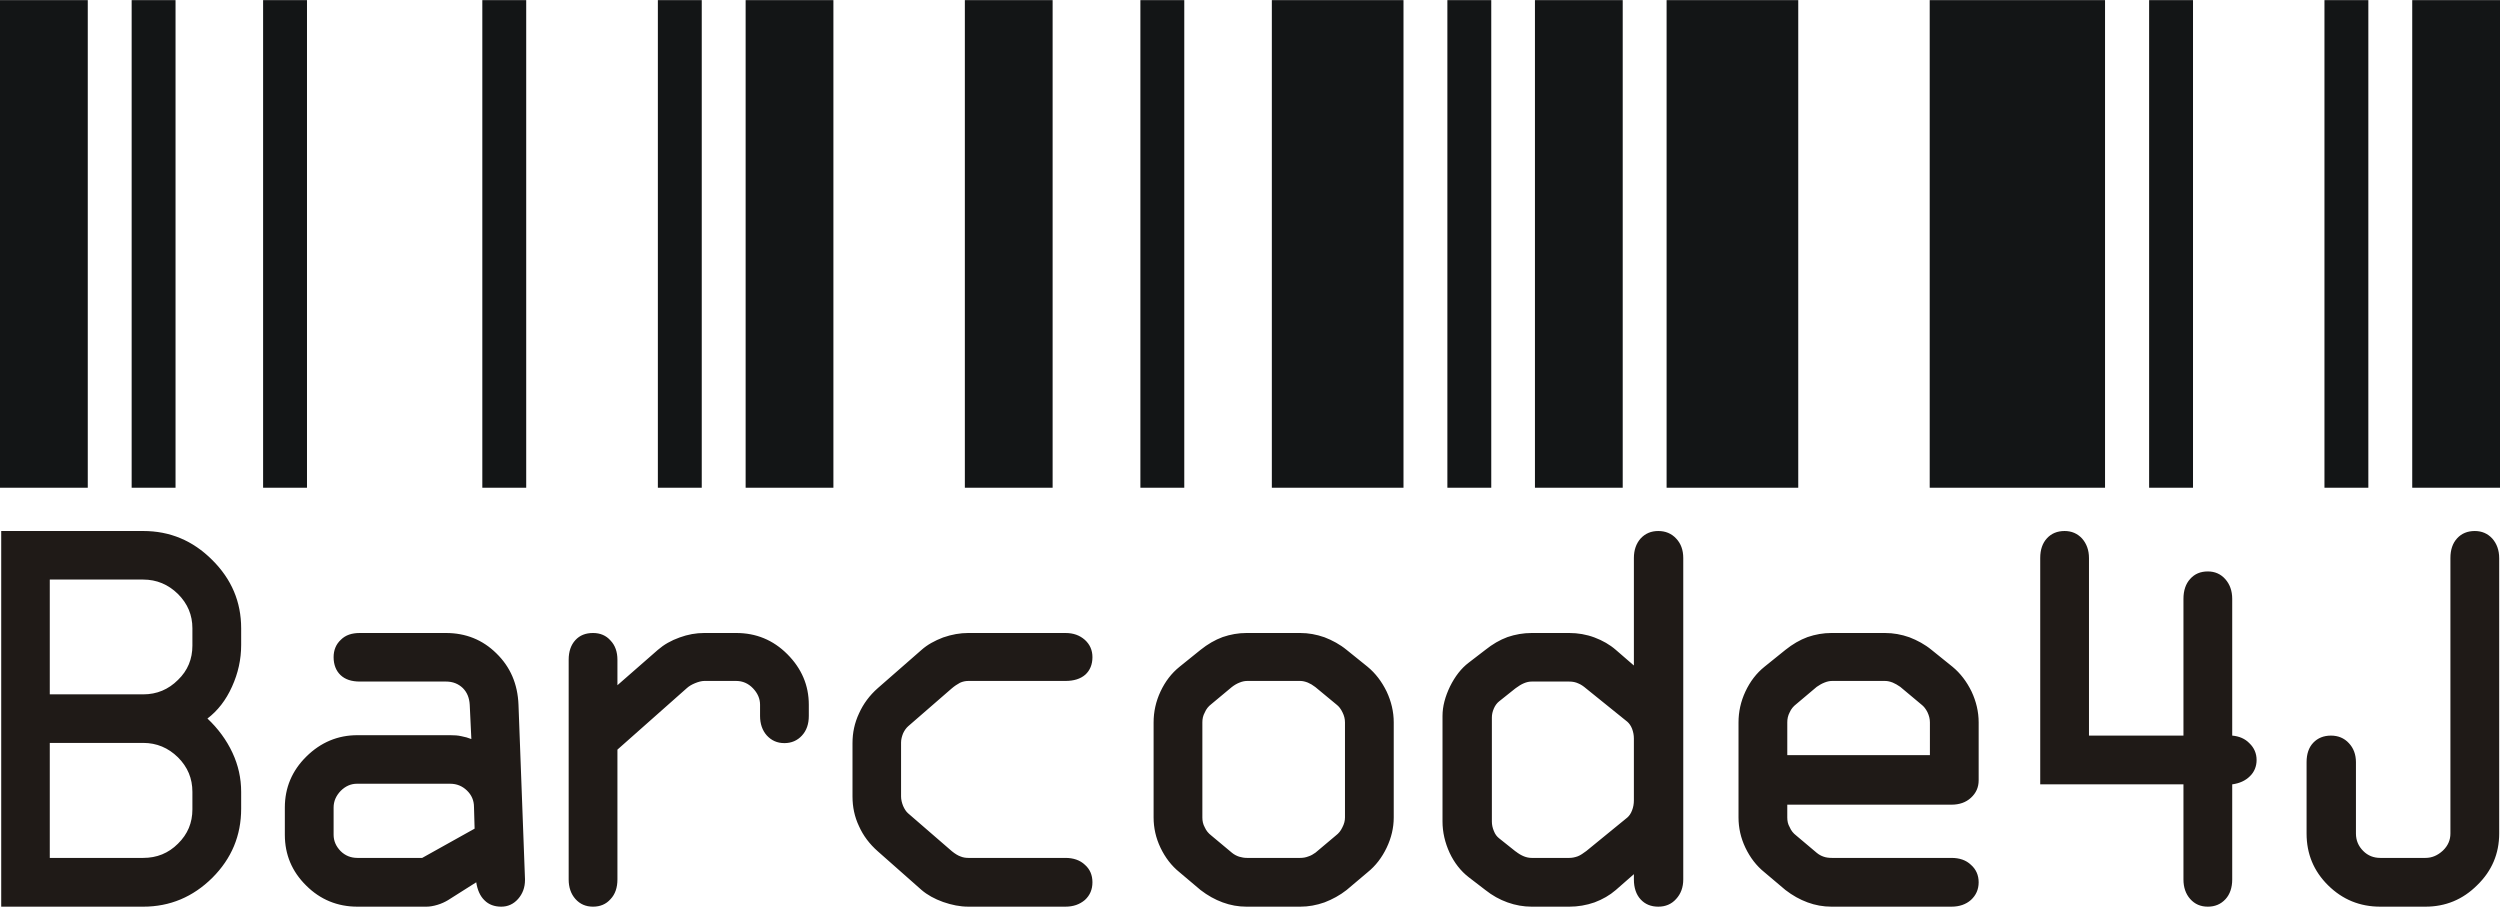 <?xml version="1.0" encoding="iso-8859-1"?>
<!DOCTYPE svg PUBLIC "-//W3C//DTD SVG 20000303 Stylable//EN" "http://www.w3.org/TR/2000/03/WD-SVG-20000303/DTD/svg-20000303-stylable.dtd">
<svg xml:space="preserve" width="4.844in" height="1.757in" style="shape-rendering:geometricPrecision; text-rendering:geometricPrecision; image-rendering:optimizeQuality"
     viewBox="-9853 0 12305 4462">
 <g>
   <g style="fill:#131516">
    <rect x="-9853" y="0" width="432" height="2400"/>
    <rect x="-9205" y="0" width="216" height="2400"/>
    <rect x="-8558" y="0" width="216" height="2400"/>
    <rect x="-7479" y="0" width="216" height="2400"/>
    <rect x="-6615" y="0" width="216" height="2400"/>
    <rect x="-6183" y="0" width="432" height="2400"/>
    <rect x="-5104" y="0" width="432" height="2400"/>
    <rect x="-4240" y="0" width="216" height="2400"/>
    <rect x="-3593" y="0" width="648" height="2400"/>
    <rect x="-2729" y="0" width="216" height="2400"/>
    <rect x="-2298" y="0" width="432" height="2400"/>
    <rect x="-1650" y="0" width="648" height="2400"/>
    <rect x="-355" y="0" width="863" height="2400"/>
    <rect x="725" y="0" width="216" height="2400"/>
    <rect x="1588" y="0" width="216" height="2400"/>
    <rect x="2020" y="0" width="432" height="2400"/>
   </g>
   <path style="fill:#1F1A17" d="M-9608 3656l0 566 460 0c67,0 124,-23 171,-70 48,-47 71,-103 71,-169l0 -86c0,-66 -23,-122 -71,-170 -48,-47 -105,-71 -171,-71l-460 0zm0 -804l0 565 460 0c67,0 124,-24 171,-71 48,-46 71,-103 71,-169l0 -85c0,-65 -23,-121 -71,-169 -48,-47 -105,-71 -171,-71l-460 0zm-239 -239l699 0c131,0 244,47 339,142 96,95 143,207 143,337l0 82c0,71 -15,139 -45,205 -30,67 -71,119 -121,157 53,50 94,106 123,168 29,62 43,126 43,193l0 83c0,132 -47,245 -142,340 -95,94 -208,142 -340,142l-699 0 0 -1849zm1750 1244c-29,0 -56,12 -79,35 -23,24 -35,51 -35,82l0 134c0,31 12,57 34,80 23,23 51,34 83,34l319 0 258 -144 -3 -106c0,-33 -12,-60 -35,-82 -23,-22 -50,-33 -82,-33l-460 0zm15 -742l424 0c97,0 180,33 248,100 69,67 105,151 109,253l32 858 0 5c0,37 -12,68 -34,93 -23,26 -51,38 -83,38 -33,0 -61,-10 -82,-31 -22,-21 -35,-51 -41,-89l-139 88c-15,9 -32,17 -52,23 -20,6 -38,9 -54,9l-340 0c-98,0 -183,-35 -252,-104 -70,-69 -105,-152 -105,-250l0 -134c0,-97 35,-181 106,-251 71,-70 155,-105 251,-105l457 0c20,0 38,1 55,5 17,3 34,8 49,14l-8 -169c-2,-34 -13,-61 -34,-82 -22,-21 -49,-32 -83,-32l-424 0c-40,0 -72,-10 -95,-32 -22,-21 -34,-51 -34,-88 0,-35 12,-64 36,-86 23,-23 54,-33 93,-33zm1268 132l0 125 199 -174c30,-26 65,-46 107,-61 41,-15 81,-22 121,-22l158 0c97,0 181,34 251,104 70,70 106,153 106,249l0 55c0,40 -11,72 -34,97 -22,24 -51,37 -86,37 -36,0 -64,-13 -87,-38 -22,-25 -33,-57 -33,-96l0 -55c0,-30 -12,-57 -35,-81 -23,-24 -51,-36 -82,-36l-158 0c-12,0 -28,4 -45,11 -17,7 -30,15 -40,24l-342 303 0 639c0,40 -11,73 -34,97 -22,25 -51,37 -86,37 -35,0 -64,-12 -87,-38 -22,-25 -33,-57 -33,-96l0 -1081c0,-41 11,-73 33,-97 22,-24 51,-35 87,-35 35,0 64,12 86,37 23,24 34,56 34,95zm1727 -132l478 0c39,0 70,11 96,34 25,23 37,51 37,85 0,36 -12,65 -35,86 -24,21 -57,31 -98,31l-478 0c-14,0 -28,3 -41,9 -13,7 -27,16 -42,29l-213 185c-10,9 -18,20 -25,35 -6,15 -10,30 -10,45l0 266c0,15 4,31 10,46 7,16 15,28 24,36l216 187c16,13 31,22 43,26 12,5 25,7 38,7l478 0c39,0 72,11 96,34 25,22 37,51 37,86 0,35 -12,64 -37,87 -26,22 -57,33 -96,33l-478 0c-40,0 -81,-8 -124,-23 -42,-15 -78,-35 -106,-59l-215 -190c-41,-36 -72,-77 -93,-124 -22,-46 -32,-95 -32,-146l0 -263c0,-51 10,-99 32,-146 21,-47 52,-89 93,-125l215 -188c28,-25 64,-45 106,-61 43,-15 84,-22 124,-22zm1372 236c-12,0 -25,3 -37,8 -13,5 -25,12 -38,22l-102 85c-13,10 -24,23 -31,40 -9,16 -12,32 -12,49l0 468c0,17 3,33 12,49 7,16 18,29 31,39l103 86c11,9 23,15 35,19 13,4 26,6 39,6l262 0c13,0 26,-2 39,-7 13,-4 25,-11 36,-19l101 -85c13,-10 23,-22 31,-39 9,-17 13,-33 13,-49l0 -468c0,-17 -4,-33 -12,-49 -8,-17 -18,-30 -30,-39l-104 -86c-13,-10 -25,-17 -37,-22 -13,-5 -25,-8 -37,-8l-262 0zm-3 -236l265 0c40,0 79,7 119,21 39,15 76,35 109,62l103 83c39,32 70,73 94,122 23,49 35,100 35,152l0 468c0,51 -12,101 -35,149 -23,48 -54,89 -94,121l-103 87c-33,26 -70,46 -109,61 -40,14 -79,21 -119,21l-265 0c-40,0 -79,-7 -117,-21 -38,-14 -74,-34 -109,-61l-103 -87c-40,-32 -71,-73 -94,-121 -23,-48 -34,-98 -34,-149l0 -468c0,-52 11,-103 34,-152 23,-49 54,-90 94,-122l103 -83c35,-28 71,-49 109,-63 38,-13 77,-20 117,-20zm1404 239c-25,0 -50,11 -78,32 -2,1 -3,2 -4,3l-79 63c-10,8 -19,20 -25,34 -7,16 -10,30 -10,45l0 512c0,15 3,31 10,47 6,16 15,27 25,35l79 63c1,1 2,2 3,2 28,22 54,32 79,32l185 0c15,0 28,-3 42,-8 13,-5 27,-15 42,-26l202 -165c9,-8 17,-19 23,-35 6,-15 9,-32 9,-49l0 -305c0,-16 -3,-32 -9,-48 -6,-15 -14,-26 -23,-34l-202 -163c-14,-12 -27,-21 -40,-26 -13,-6 -27,-9 -44,-9l-185 0zm746 -608l0 1582c0,39 -12,71 -35,96 -23,26 -53,38 -88,38 -36,0 -65,-12 -87,-36 -22,-24 -33,-57 -33,-98l0 -26 -89 78c-30,26 -65,46 -105,61 -40,14 -82,21 -124,21l-185 0c-40,0 -80,-7 -119,-21 -39,-14 -75,-34 -109,-61l-82 -63c-39,-30 -71,-71 -94,-120 -23,-50 -35,-102 -35,-154l0 -520c0,-47 13,-95 37,-145 25,-50 55,-89 92,-117l82 -63c35,-28 71,-49 109,-63 38,-13 78,-20 119,-20l185 0c42,0 84,7 124,22 40,15 75,35 105,61l89 77 0 -529c0,-39 11,-71 33,-96 23,-25 52,-37 87,-37 35,0 65,12 88,37 23,24 35,56 35,96zm732 605c-12,0 -25,3 -37,8 -13,5 -25,12 -38,21l-102 86c-13,10 -24,23 -31,39 -9,17 -12,33 -12,50l0 161 702 0 0 -161c0,-17 -4,-33 -12,-50 -8,-16 -18,-29 -30,-38l-104 -87c-13,-9 -25,-16 -37,-21 -13,-5 -25,-8 -38,-8l-261 0zm-3 -236l264 0c41,0 80,7 120,21 39,15 76,35 109,62l103 83c39,32 70,73 94,122 23,49 35,100 35,152l0 285c0,35 -13,63 -38,86 -25,23 -57,34 -96,34l-808 0 0 63c0,17 3,33 12,48 7,17 18,30 31,40l102 86c11,9 22,15 34,19 11,4 25,6 41,6l588 0c40,0 72,11 96,34 25,22 38,51 38,86 0,35 -13,64 -38,87 -25,22 -57,33 -96,33l-591 0c-40,0 -79,-7 -117,-21 -38,-14 -74,-34 -109,-61l-103 -87c-40,-32 -71,-73 -94,-121 -23,-48 -34,-98 -34,-149l0 -468c0,-52 11,-103 34,-152 23,-49 54,-90 94,-122l103 -83c35,-28 71,-49 109,-63 38,-13 77,-20 117,-20zm1268 -369l0 874 465 0 0 -673c0,-41 11,-74 33,-98 22,-25 51,-37 87,-37 34,0 63,12 86,38 22,25 34,57 34,97l0 673c34,3 63,15 85,38 23,22 35,50 35,82 0,31 -11,59 -33,80 -22,22 -51,35 -87,40l0 468c0,40 -11,73 -33,97 -23,25 -52,37 -87,37 -35,0 -64,-12 -87,-38 -22,-25 -33,-57 -33,-96l0 -468 -705 0 0 -1114c0,-41 11,-73 33,-97 22,-24 51,-36 87,-36 34,0 63,12 86,37 22,25 34,57 34,96zm2019 0l0 1356c0,99 -36,184 -108,254 -71,71 -156,106 -255,106l-222 0c-101,0 -186,-35 -257,-105 -71,-70 -106,-155 -106,-255l0 -351c0,-41 11,-73 33,-96 22,-23 51,-35 87,-35 35,0 65,12 88,37 23,24 35,56 35,94l0 351c0,34 12,62 36,86 23,23 51,34 84,34l222 0c32,0 60,-12 86,-36 25,-24 37,-52 37,-84l0 -1356c0,-41 11,-73 33,-97 22,-24 51,-36 87,-36 34,0 63,12 86,37 22,25 34,57 34,96z"/>
 </g>
</svg>
